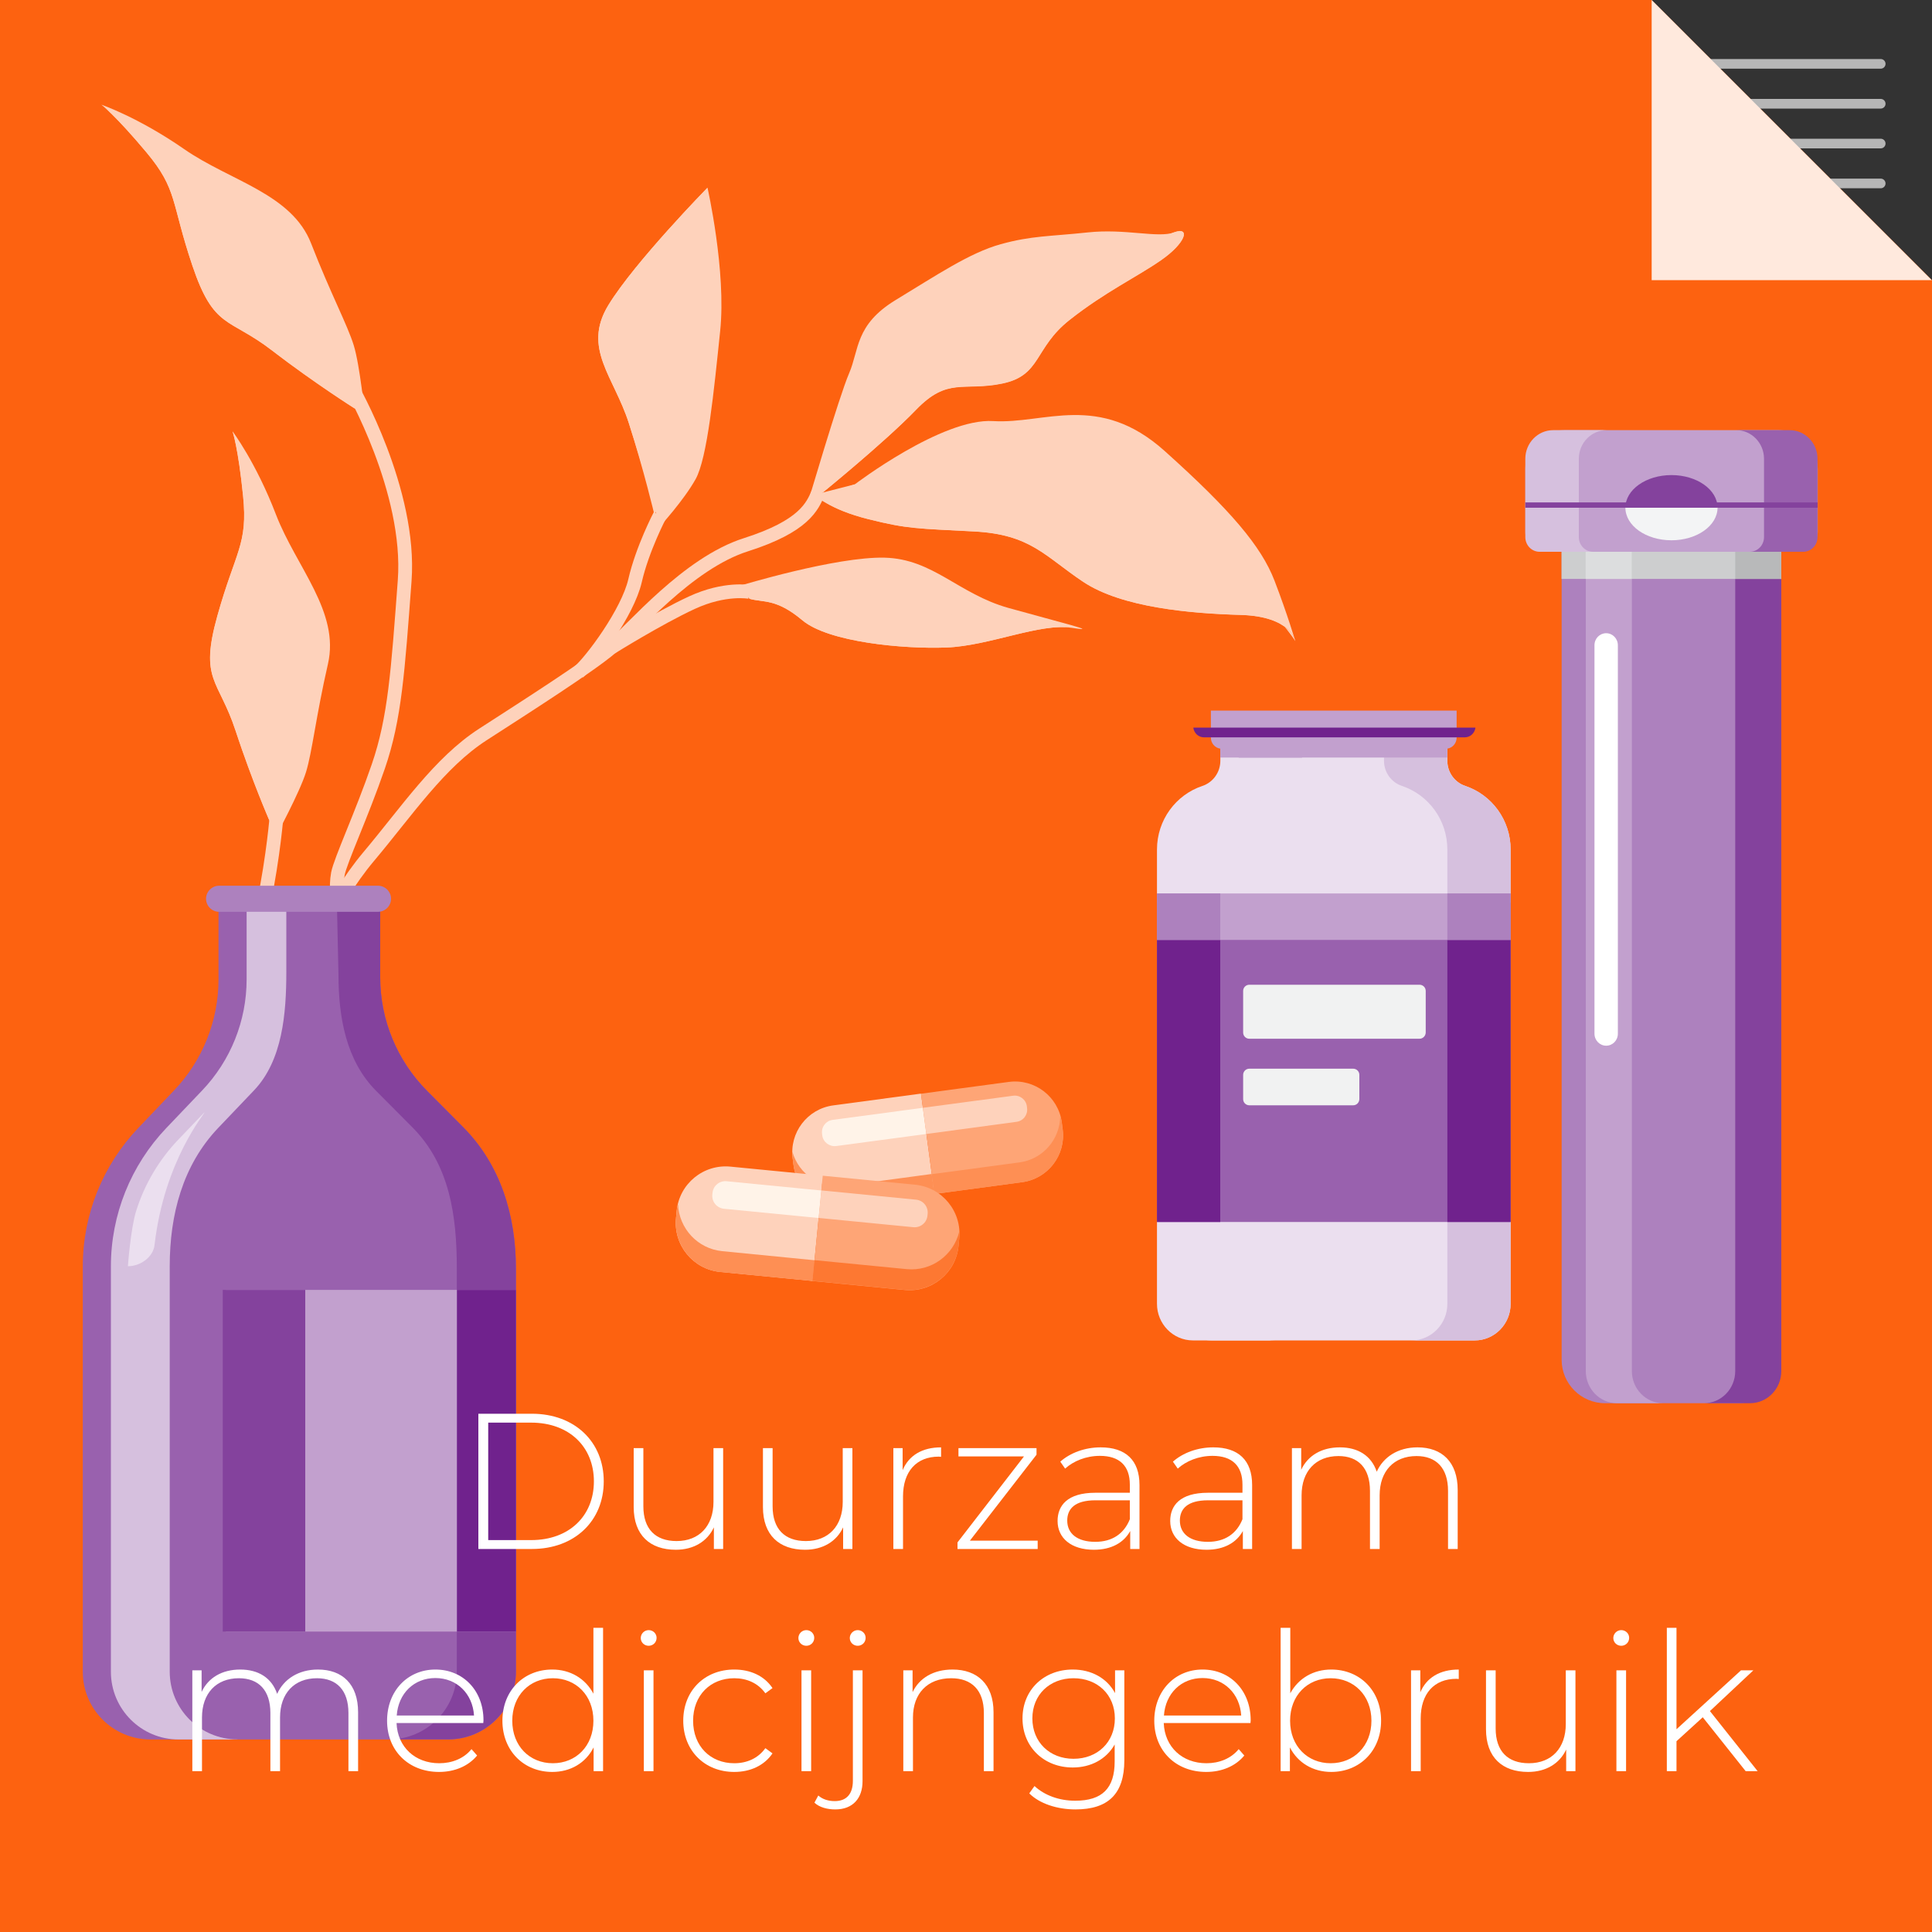 <?xml version="1.0" encoding="utf-8"?>
<!-- Generator: Adobe Illustrator 25.2.3, SVG Export Plug-In . SVG Version: 6.00 Build 0)  -->
<svg version="1.1" xmlns="http://www.w3.org/2000/svg" xmlns:xlink="http://www.w3.org/1999/xlink" x="0px" y="0px"
	 viewBox="0 0 2000 2000" style="enable-background:new 0 0 2000 2000;" xml:space="preserve">
<rect x="0" y="0" width="2000" height="2000" fill="#333333" stroke="none"/>
<style type="text/css">
	.st0{fill:#FD6210;}
	.st1{fill:none;stroke:#B6B6B6;stroke-width:10;stroke-linecap:round;}
	.st2{fill:#FFE9DD;}
	.st3{fill:none;stroke:#FED2BB;stroke-width:14.265;stroke-miterlimit:10;}
	.st4{fill:#FED2BB;}
	.st5{fill:#AD81BE;}
	.st6{fill:#C2A0CE;}
	.st7{fill:#84429D;}
	.st8{fill:#CDCECF;}
	.st9{fill:#DCDDDE;}
	.st10{fill:#B8B9BA;}
	.st11{fill:#9961AE;}
	.st12{fill:#D6C0DE;}
	.st13{fill:#F3F4F5;}
	.st14{fill:#FFFFFF;}
	.st15{fill:#EBDFEF;}
	.st16{fill:#70228D;}
	.st17{fill:#F1F2F2;}
	.st18{fill:#FEA576;}
	.st19{fill:#FFF3E8;}
	.st20{fill:#FE8F54;}
	.st21{fill:#FD7832;}
</style>
<g id="Achtergrond">
	<polygon class="st0" points="2000,2000 1543,2000 0,2000 0,0 1709.8,0 2000,290 	"/>
	<g>
		<line class="st1" x1="1762.7" y1="66.1" x2="1946.9" y2="66.1"/>
		<line class="st1" x1="1762.7" y1="107.4" x2="1946.9" y2="107.4"/>
		<line class="st1" x1="1762.7" y1="148.6" x2="1946.9" y2="148.6"/>
		<line class="st1" x1="1762.7" y1="189.9" x2="1946.9" y2="189.9"/>
		<polygon class="st2" points="1999.8,290 1709.8,290 1709.8,0 		"/>
	</g>
</g>
<g id="Takken">
	<g>
		<path class="st3" d="M847,510c-6,14.2-14.6,34.7-74.8,53.9C711.9,583,655,651.4,632.7,670.4c-22.2,19-87.6,60.7-132.8,89.9
			c-45.2,29.2-78.5,79.2-118.3,126.5s-69.6,116.7-86.7,166.1c-17.1,49.4-122.2,219.2-122.2,219.2"/>
		<path class="st3" d="M776,612.8c0,0-25.2-4.9-59.8,11.1s-83.5,46.5-83.5,46.5"/>
		<path class="st3" d="M683.1,533.5c0,0-18.1,34.5-25.7,67.6c-7.6,33-45.1,83.2-58.6,94.8"/>
		<path class="st3" d="M363.7,400.3c0,0,62.2,107.6,55.2,201s-10.1,142.2-27.3,192.2c-17.2,50-39.2,97.2-41.8,111
			c-2.6,13.8,0,29.8,0,29.8"/>
		<path class="st3" d="M286.4,843.7c0,0-3.3,42.1-13.3,90.7c-9.9,48.6-15,86-25.9,123.5c-10.9,37.4-32,141.3-48.3,168.9"/>
		<path class="st4" d="M732.4,194.3c0,0,19.6,86.3,13.1,148.5C739,405,732.3,474.1,720.1,496c-12.2,21.9-37,49-37,49
			s-16.6-58.4-32.1-106.9c-15.5-48.4-48.4-77.5-21.3-122.1C656.8,271.5,732.4,194.3,732.4,194.3z"/>
		<path class="st4" d="M776,619.9c14.4,4,27.6-0.5,54.6,22.2s104.5,29.9,149.1,28.2s96.9-25.6,129.8-20.4
			c32.9,5.2-13.9-6.1-65.7-20.6c-51.8-14.6-77.8-50.7-128-52s-149.7,29-149.7,29L776,619.9z"/>
		<path class="st4" d="M884.9,501.4c0,0,90.2-68.8,143.3-65.5c53.1,3.3,109.2-30.3,177.5,31c68.3,61.3,100,98.6,113.7,134.3
			c13.7,35.7,21.5,62.5,21.5,62.5s-4.2-25.6-56.5-27.1c-52.3-1.5-123-7.6-163-34.2c-39.9-26.6-54.3-49.1-113-52.2
			c-58.7-3.1-68.7-2.5-109.4-12.7c-40.7-10.2-52-23.4-52-23.4L884.9,501.4z"/>
		<path class="st4" d="M835.5,523.2c0,0,33-112.5,43.5-136.8c10.5-24.3,6-50.2,48.3-75.9c42.4-25.7,76.5-48.8,108.6-57.7
			c32.1-8.9,50.9-8,90.1-12.2c39.2-4.2,72.1,6.1,89.6,0c17.4-6.1,11.6,11.3-13.6,28.8s-58.1,32.9-94.9,62s-28.9,57.3-69.5,65.7
			c-40.5,8.3-56.4-7-89.4,27.3C915.1,458.7,835.5,523.2,835.5,523.2z"/>
		<path class="st4" d="M285.7,865.6c0,0-24.3-55.7-41.9-109.3c-17.6-53.6-37.6-51.7-18.8-118.9s31.7-73.6,26.6-124
			c-5.1-50.4-10.9-66.9-10.9-66.9s24.2,32,45,86.2c20.9,54.3,66.2,100.6,53.8,154.6s-16.3,91.1-22.7,111.9S285.7,865.6,285.7,865.6z
			"/>
		<path class="st4" d="M377.7,429.6c0,0-51.4-32.4-96.1-66.8s-60.1-21.6-82.4-87.7s-15.2-78.7-47.7-117.5S105,108.4,105,108.4
			s38,12.9,85.7,46s111.3,46,131.4,97.7s37.7,84.5,44.1,105.4C372.6,378.2,377.7,429.6,377.7,429.6z"/>
		<line class="st4" x1="835.5" y1="614.7" x2="776" y2="619.9"/>
		<path class="st4" d="M884.9,501.4c0,0,126.7-4.2,179.8-0.9c53.1,3.3,92.7-6.7,160.9,54.6s49.4,38.8,77.5,64.8
			c23.1,21.3,37.8,43.7,37.8,43.7s-4.2-25.6-56.5-27.1c-52.3-1.5-123-7.6-163-34.2c-39.9-26.6-54.3-49.1-113-52.2
			c-58.7-3.1-68.7-2.5-109.4-12.7c-40.7-10.2-56.4-25.2-56.4-25.2L884.9,501.4z"/>
		<path class="st4" d="M851.5,510c0,0,35.1-56.1,45.6-80.4c10.5-24.3,31.2-53.9,73.5-79.7c42.4-25.7,61.8-45.4,93.9-54.3
			c32.1-8.9,42.2-22.5,81.4-26.7c39.2-4.2,52.1-22.4,69.6-28.5c17.4-6.1,11.6,11.3-13.6,28.8s-58.1,32.9-94.9,62
			s-28.9,57.3-69.5,65.7c-40.5,8.3-56.4-7-89.4,27.3C915.1,458.7,851.5,510,851.5,510z"/>
		<path class="st4" d="M732.4,194.3c0,0-38.9,85.3-45.4,147.6c-6.5,62.3,0,120,0,145c0,23.1-9.4,46.6-9.4,46.6s-11.1-46.9-26.6-95.4
			c-15.5-48.4-48.4-77.5-21.3-122.1C656.8,271.5,732.4,194.3,732.4,194.3z"/>
		<path class="st4" d="M776,619.9c14.4,4,27.6-0.5,54.6,22.2s104.5,29.9,149.1,28.2s96.9-25.6,129.8-20.4
			c32.9,5.2-48.9-8.7-105.3-11.5c-53.7-2.6-32.7-19.8-82.9-21.2c-50.2-1.3-155.2-11-155.2-11L776,619.9z"/>
		<path class="st4" d="M278.4,848.3c0,0-17-38.3-34.5-91.9c-17.6-53.6-37.6-51.7-18.8-118.9s31.7-73.6,26.6-124
			c-5.1-50.4-10.9-66.9-10.9-66.9s33.1,61.8,34,91.5c0.6,20.5,7.7,49.1-4.8,103.1c-12.4,54,7.4,92.4,9.6,130.6
			C280.9,793.6,278.4,848.3,278.4,848.3z"/>
		<path class="st4" d="M367.2,422.9c0,0-40.9-25.6-85.6-60.1s-60.1-21.6-82.4-87.7s-15.2-78.7-47.7-117.5S105,108.4,105,108.4
			s35.8,28.6,78.5,68.1c26.8,24.8,39.1,29.7,59.2,81.4s62,75,76.1,91.6C331,363.9,367.2,422.9,367.2,422.9z"/>
	</g>
</g>
<g id="Vaasjes">
	<g>
		<path class="st5" d="M1799,1452.6h-137.4c-24.9,0-45-20.2-45-45V543.4H1844v864.1C1844,1432.4,1823.8,1452.6,1799,1452.6z"/>
		<path class="st6" d="M1721.7,1452.6c-17.9,0-32.4-14.9-32.4-33.3V543.4h-47.7v875.9c0,18.4,14.5,33.3,32.4,33.3H1721.7z"/>
		<path class="st7" d="M1796.3,1419.3V543.4h47.7v875.9c0,18.4-14.5,33.3-32.4,33.3h-47.7
			C1781.8,1452.6,1796.3,1437.7,1796.3,1419.3z"/>
		<rect x="1616.5" y="559.3" class="st8" width="227.5" height="40"/>
		<rect x="1641.5" y="559.3" class="st9" width="47.7" height="40"/>
		<rect x="1796.3" y="559.3" class="st10" width="47.7" height="40"/>
		<path class="st6" d="M1861,571.2h-261.5c-11.3,0-20.5-9.2-20.5-20.5v-65.3c0-22.1,17.9-40.1,40.1-40.1h222.5
			c22.1,0,40.1,17.9,40.1,40.1v65.3C1881.5,562,1872.4,571.2,1861,571.2z"/>
		<path class="st11" d="M1852.7,445.3h-55.4c15.9,0,28.8,13.3,28.8,29.6V556c0,8.4-6.6,15.2-14.8,15.2h55.4
			c8.2,0,14.8-6.8,14.8-15.2v-81.1C1881.5,458.6,1868.6,445.3,1852.7,445.3z"/>
		<path class="st12" d="M1607.8,445.3h55.4c-15.9,0-28.8,13.3-28.8,29.6V556c0,8.4,6.6,15.2,14.8,15.2h-55.4
			c-8.2,0-14.8-6.8-14.8-15.2v-81.1C1579,458.6,1591.9,445.3,1607.8,445.3z"/>
		<rect x="1579" y="520.1" class="st7" width="302.6" height="5.5"/>
		<path class="st13" d="M1730.3,559.3c26.3,0,47.7-15.1,47.7-33.8h-95.4C1682.6,544.2,1703.9,559.3,1730.3,559.3z"/>
		<path class="st7" d="M1730.3,491.8c-26.3,0-47.7,15.1-47.7,33.8h95.4C1778,506.9,1756.6,491.8,1730.3,491.8z"/>
		<path class="st14" d="M1674.8,1070.1c0,6.9-5.4,12.4-12.1,12.4l0,0c-6.7,0-12.1-5.6-12.1-12.4V667.9c0-6.9,5.4-12.4,12.1-12.4l0,0
			c6.7,0,12.1,5.6,12.1,12.4V1070.1z"/>
	</g>
	<g>
		<g>
			<path class="st11" d="M442.1,1129.3c-31-31.2-48.5-73.5-48.5-117.5v-77.9H226.2v79.9c0,42.9-16.5,84.1-46.1,115.1l-37,38.8
				c-36.8,38.6-57.4,89.8-57.4,143.2v419.7c0,38.7,31.4,70.1,70.1,70.1H464c38.7,0,70.1-31.4,70.1-70.1v-417.3
				c0-54.8-15.9-107.3-54.5-146.2L442.1,1129.3z"/>
			<path class="st7" d="M479.7,1167l-37.6-37.8c-31-31.2-48.5-73.5-48.5-117.5v-77.9l-44.7,7.8l1.5,67.5c0,44,7.9,88.9,38.9,120.1
				l37.6,37.8c38.6,38.8,46,91.4,46,146.2v417.3c0,38.7-31.4,70.1-70.1,70.1H464c38.7,0,70.1-31.4,70.1-70.1v-417.3
				C534.1,1258.4,518.3,1205.9,479.7,1167z"/>
			<path class="st12" d="M245.8,1800.6c-38.7,0-70.1-31.4-70.1-70.1v-419.7c0-53.3,13.4-104.6,50.2-143.2l37-38.8
				c29.6-31,33.5-79.8,33.5-122.7v-69.5l-41.1-2.7v79.9c0,42.9-16.5,84.1-46.1,115.1l-37,38.8c-36.8,38.6-57.4,89.8-57.4,143.2
				v419.7c0,38.7,31.4,70.1,70.1,70.1H245.8z"/>
			<path class="st15" d="M132.4,1310.8c12.8,0,26.2-9.3,27.6-22.1c10.1-87.6,52.5-136.4,51.7-137.3l-27,28.2
				c-20.4,21.3-35.2,46.7-43.8,74.1C135.2,1272,132.4,1310.8,132.4,1310.8z"/>
			<rect x="233.7" y="1335.3" class="st6" width="300.4" height="353.7"/>
			<rect x="473" y="1335.3" class="st16" width="61.2" height="353.7"/>
			<rect x="230.6" y="1335.3" class="st7" width="85.4" height="353.7"/>
		</g>
		<path class="st5" d="M391.3,943.9H226.8c-7.4,0-13.5-6.1-13.5-13.5v0c0-7.4,6.1-13.5,13.5-13.5h164.5c7.4,0,13.5,6.1,13.5,13.5v0
			C404.8,937.8,398.7,943.9,391.3,943.9z"/>
	</g>
	<g>
		<path class="st15" d="M1516.9,813.6c-11.1-3.7-18.6-14.2-18.6-26.1v-47.4h-235v47.4c0,11.9-7.5,22.4-18.6,26.1
			c-27.3,9.1-47,35.1-47,65.9v470.2c0,20.9,16.7,37.9,37.2,37.9h291.7c20.5,0,37.2-16.9,37.2-37.9V879.5
			C1563.8,848.7,1544.1,822.7,1516.9,813.6z"/>
		<path class="st15" d="M1319.5,1387.6c-20.5,0-37.2-16.9-37.2-37.9V879.5c0-30.8,19.7-56.8,47-65.9c11.1-3.7,18.6-14.2,18.6-26.1
			v-47.4h-65.5v47.4c0,11.9-7.5,22.4-18.6,26.1c-27.3,9.1-47,35.1-47,65.9v470.2c0,20.9,16.7,37.9,37.2,37.9H1319.5z"/>
		<path class="st12" d="M1461.1,1387.6c20.5,0,37.2-16.9,37.2-37.9V879.5c0-30.8-19.7-56.8-47-65.9c-11.1-3.7-18.6-14.2-18.6-26.1
			v-47.4h65.5v47.4c0,11.9,7.5,22.4,18.6,26.1c27.3,9.1,47,35.1,47,65.9v470.2c0,20.9-16.7,37.9-37.2,37.9H1461.1z"/>
		<path class="st6" d="M1253.5,735.6v28c0,5.8,4.2,10.6,9.7,11.4v9.2h235v-9.2c5.5-0.8,9.7-5.6,9.7-11.4v-28H1253.5z"/>
		<polygon class="st6" points="1282.3,746.7 1282.3,784.3 1347.9,784.3 1347.9,740.1 		"/>
		<path class="st16" d="M1235.3,753.2c0.7,5.7,5.3,10.1,11.1,10.1h269.9c5.7,0,10.4-4.4,11.1-10.1H1235.3z"/>
		<rect x="1197.7" y="934.5" class="st11" width="366.1" height="330.5"/>
		<rect x="1498.3" y="934.5" class="st16" width="65.5" height="330.5"/>
		<rect x="1197.7" y="934.5" class="st16" width="65.5" height="330.5"/>
		<rect x="1197.7" y="924.9" class="st6" width="366.1" height="48.1"/>
		<rect x="1498.3" y="924.9" class="st5" width="65.5" height="48.1"/>
		<rect x="1197.7" y="924.9" class="st5" width="65.5" height="48.1"/>
		<path class="st17" d="M1469.5,1075.3h-176.2c-3.5,0-6.4-2.8-6.4-6.4v-43.1c0-3.5,2.8-6.4,6.4-6.4h176.2c3.5,0,6.4,2.8,6.4,6.4
			v43.1C1475.8,1072.4,1473,1075.3,1469.5,1075.3z"/>
		<path class="st17" d="M1400.8,1144.2h-107.5c-3.5,0-6.4-2.8-6.4-6.4v-25.1c0-3.5,2.8-6.4,6.4-6.4h107.5c3.5,0,6.4,2.8,6.4,6.4
			v25.1C1407.1,1141.4,1404.3,1144.2,1400.8,1144.2z"/>
	</g>
</g>
<g id="Pillen">
	<g>
		<g>
			<path class="st4" d="M967.3,1235.9l-90.9,12.2c-26.7,3.6-51.3-15.2-54.9-41.9l-0.9-7c-3.6-26.7,15.2-51.3,41.9-54.9l90.9-12.2
				L967.3,1235.9z"/>
			<path class="st18" d="M953.4,1132.2l90.9-12.2c26.7-3.6,51.3,15.2,54.9,41.9l0.9,7c3.6,26.7-15.2,51.3-41.9,54.9l-90.9,12.2
				L953.4,1132.2z"/>
		</g>
		<path class="st19" d="M851.2,1175.4l-0.2-1.8c-0.9-7,4-13.4,10.9-14.3l93.4-12.5l3.6,27.1l-93.4,12.5
			C858.6,1187.2,852.1,1182.3,851.2,1175.4z"/>
		<path class="st4" d="M1052.3,1161.3c7-0.9,11.9-7.4,10.9-14.3l-0.2-1.8c-0.9-7-7.4-11.9-14.3-10.9l-93.4,12.5l3.6,27.1
			L1052.3,1161.3z"/>
		<g>
			<path class="st20" d="M873.6,1227.6c-24.4,3.3-46.8-12.2-53.3-35.3c0,2.3-0.1,4.5,0.2,6.8l0.9,7c3.6,26.7,28.1,45.5,54.9,41.9
				l90.9-12.2l-2.7-20.5L873.6,1227.6z"/>
			<path class="st20" d="M1055.4,1203.3l-90.9,12.2l2.7,20.5l90.9-12.2c26.7-3.6,45.5-28.1,41.9-54.9l-0.9-7c-0.3-2.3-1-4.5-1.6-6.6
				C1097.4,1179.2,1079.8,1200,1055.4,1203.3z"/>
		</g>
	</g>
	<g>
		<g>
			<path class="st4" d="M841.1,1326l-95.5-9.3c-28.1-2.7-48.6-27.7-45.8-55.8l0.7-7.4c2.7-28.1,27.7-48.6,55.8-45.8l95.5,9.3
				L841.1,1326z"/>
			<path class="st18" d="M851.7,1217.1l95.5,9.3c28.1,2.7,48.6,27.7,45.8,55.8l-0.7,7.4c-2.7,28.1-27.7,48.6-55.8,45.8l-95.5-9.3
				L851.7,1217.1z"/>
		</g>
		<path class="st19" d="M737.4,1236.7l0.2-1.9c0.7-7.3,7.2-12.7,14.6-12l98.1,9.6l-2.8,28.5l-98.1-9.6
			C742,1250.5,736.7,1244,737.4,1236.7z"/>
		<path class="st4" d="M945.5,1270.4c7.3,0.7,13.9-4.6,14.6-12l0.2-1.9c0.7-7.3-4.6-13.9-12-14.6l-98.1-9.6l-2.8,28.5L945.5,1270.4z
			"/>
		<g>
			<path class="st20" d="M747.7,1295.2c-25.6-2.5-44.8-23.6-45.8-48.6c-0.6,2.3-1.2,4.6-1.4,7l-0.7,7.4c-2.7,28.1,17.8,53,45.8,55.8
				l95.5,9.3l2.1-21.5L747.7,1295.2z"/>
			<path class="st21" d="M938.6,1313.8l-95.5-9.3l-2.1,21.5l95.5,9.3c28.1,2.7,53-17.8,55.8-45.8l0.7-7.4c0.2-2.4,0.1-4.8,0-7.1
				C987.1,1299.3,964.2,1316.3,938.6,1313.8z"/>
		</g>
	</g>
</g>
<g id="Tekst">
	<g>
		<path class="st14" d="M495.2,1463.5h55.4c44.4,0,74.4,29.2,74.4,70c0,40.8-30,70-74.4,70h-55.4V1463.5z M549.8,1594.3
			c39.6,0,65-25.2,65-60.8s-25.4-60.8-65-60.8h-44.4v121.6H549.8z"/>
		<path class="st14" d="M748.6,1499.1v104.4H739v-22.4c-6.8,14.6-21,23.2-39.4,23.2c-26.6,0-43.6-15-43.6-44.2v-61h10v60.2
			c0,23.6,12.6,36,34.4,36c23.6,0,38.2-15.8,38.2-40.6v-55.6H748.6z"/>
		<path class="st14" d="M882.4,1499.1v104.4h-9.6v-22.4c-6.8,14.6-21,23.2-39.4,23.2c-26.6,0-43.6-15-43.6-44.2v-61h10v60.2
			c0,23.6,12.6,36,34.4,36c23.6,0,38.2-15.8,38.2-40.6v-55.6H882.4z"/>
		<path class="st14" d="M974.2,1498.3v9.8c-0.8,0-1.6-0.2-2.4-0.2c-23.2,0-37,15.4-37,41.2v54.4h-10v-104.4h9.6v22.8
			C940.8,1506.7,954.6,1498.3,974.2,1498.3z"/>
		<path class="st14" d="M1074.2,1594.9v8.6h-83v-6.8l68.8-89h-67.8v-8.6h80.8v6.8l-69,89H1074.2z"/>
		<path class="st14" d="M1179.6,1537.3v66.2h-9.6v-18.6c-6.6,12-19.4,19.4-37.6,19.4c-23.4,0-37.6-12-37.6-29.8
			c0-15.8,10-29.2,39-29.2h35.8v-8.4c0-19.4-10.6-29.8-31-29.8c-14.4,0-27.4,5.4-36,13.2l-5-7.2c10.4-9.2,25.6-14.8,41.8-14.8
			C1165.2,1498.3,1179.6,1511.5,1179.6,1537.3z M1169.6,1572.7v-19.6H1134c-21.6,0-29.2,9-29.2,21c0,13.6,10.6,22,29,22
			C1151.4,1596.1,1163.6,1587.7,1169.6,1572.7z"/>
		<path class="st14" d="M1296.2,1537.3v66.2h-9.6v-18.6c-6.6,12-19.4,19.4-37.6,19.4c-23.4,0-37.6-12-37.6-29.8
			c0-15.8,10-29.2,39-29.2h35.8v-8.4c0-19.4-10.6-29.8-31-29.8c-14.4,0-27.4,5.4-36,13.2l-5-7.2c10.4-9.2,25.6-14.8,41.8-14.8
			C1281.8,1498.3,1296.2,1511.5,1296.2,1537.3z M1286.2,1572.7v-19.6h-35.6c-21.6,0-29.2,9-29.2,21c0,13.6,10.6,22,29,22
			C1268,1596.1,1280.2,1587.7,1286.2,1572.7z"/>
		<path class="st14" d="M1509,1542.5v61h-10v-60.2c0-23.6-12.2-36-32.6-36c-23.6,0-38.2,15.8-38.2,40.6v55.6h-10v-60.2
			c0-23.6-12.2-36-32.6-36c-23.6,0-38.2,15.8-38.2,40.6v55.6h-10v-104.4h9.6v22.4c6.8-14.6,21-23.2,40-23.2
			c18.8,0,32.6,8.6,38.2,25.2c6.8-15.2,22-25.2,42.2-25.2C1492.6,1498.3,1509,1513.3,1509,1542.5z"/>
		<path class="st14" d="M370.7,1772.5v61h-10v-60.2c0-23.6-12.2-36-32.6-36c-23.6,0-38.2,15.8-38.2,40.6v55.6h-10v-60.2
			c0-23.6-12.2-36-32.6-36c-23.6,0-38.2,15.8-38.2,40.6v55.6h-10v-104.4h9.6v22.4c6.8-14.6,21-23.2,40-23.2
			c18.8,0,32.6,8.6,38.2,25.2c6.8-15.2,22-25.2,42.2-25.2C354.3,1728.3,370.7,1743.3,370.7,1772.5z"/>
		<path class="st14" d="M500.3,1783.7h-89.8c1,24.8,19.2,41.6,44.2,41.6c13.2,0,25.4-4.8,33.4-14.6l5.8,6.6
			c-9.2,11.2-23.6,17-39.4,17c-31.6,0-53.8-22-53.8-53c0-31,21.4-53,50-53c28.6,0,49.8,21.6,49.8,52.6
			C500.5,1781.7,500.3,1782.7,500.3,1783.7z M410.7,1775.9h80c-1.4-22.6-17.8-38.8-40-38.8C428.5,1737.1,412.3,1753.1,410.7,1775.9z
			"/>
		<path class="st14" d="M624.3,1685.1v148.4h-9.8v-24.6c-8.2,16.2-24,25.4-42.8,25.4c-29.4,0-51.6-21.8-51.6-53
			c0-31.4,22.2-53,51.6-53c18.6,0,34.2,9.2,42.6,25v-68.2H624.3z M614.3,1781.3c0-26.2-18-44-42-44s-42,17.8-42,44
			c0,26.2,18,44,42,44S614.3,1807.5,614.3,1781.3z"/>
		<path class="st14" d="M663.3,1695.7c0-4.4,3.6-8.2,8.2-8.2c4.6,0,8.2,3.6,8.2,8c0,4.6-3.6,8.2-8.2,8.2
			C666.9,1703.7,663.3,1700.1,663.3,1695.7z M666.5,1729.1h10v104.4h-10V1729.1z"/>
		<path class="st14" d="M707.3,1781.3c0-31.2,22.2-53,52.8-53c16.6,0,31,6.4,39.6,19.2l-7.4,5.4c-7.6-10.6-19.2-15.6-32.2-15.6
			c-24.6,0-42.6,17.6-42.6,44s18,44,42.6,44c13,0,24.6-5,32.2-15.6l7.4,5.4c-8.6,12.6-23,19.2-39.6,19.2
			C729.5,1834.3,707.3,1812.3,707.3,1781.3z"/>
		<path class="st14" d="M826.5,1695.7c0-4.4,3.6-8.2,8.2-8.2c4.6,0,8.2,3.6,8.2,8c0,4.6-3.6,8.2-8.2,8.2
			C830.1,1703.7,826.5,1700.1,826.5,1695.7z M829.7,1729.1h10v104.4h-10V1729.1z"/>
		<path class="st14" d="M843.1,1866.1l4-7.4c4.2,3.8,10.2,5.8,17,5.8c12.2,0,18.8-7.4,18.8-21v-114.4h10v114.8
			c0,17.6-10,29.2-28.2,29.2C856.3,1873.1,848.1,1870.9,843.1,1866.1z M879.7,1695.7c0-4.4,3.6-8.2,8.2-8.2c4.6,0,8.2,3.6,8.2,8
			c0,4.6-3.6,8.2-8.2,8.2C883.3,1703.7,879.7,1700.1,879.7,1695.7z"/>
		<path class="st14" d="M1028.5,1772.5v61h-10v-60.2c0-23.6-12.6-36-33.8-36c-24.6,0-39.6,15.8-39.6,40.6v55.6h-10v-104.4h9.6v22.6
			c7-14.6,21.6-23.4,41.4-23.4C1011.5,1728.3,1028.5,1743.3,1028.5,1772.5z"/>
		<path class="st14" d="M1163.9,1729.1v93.2c0,35-17,50.8-50.6,50.8c-19,0-37.2-6-47.8-16.6l5.4-7.6c10.4,9.6,25.4,15.2,42.2,15.2
			c27.8,0,40.8-12.8,40.8-40.6v-17.6c-8.6,15.2-24.6,23.8-43.4,23.8c-29.6,0-52-21-52-50.8s22.4-50.6,52-50.6
			c19.2,0,35.4,8.8,43.8,24.4v-23.6H1163.9z M1154.1,1778.9c0-24.6-18-41.6-42.8-41.6c-24.6,0-42.6,17-42.6,41.6s18,41.8,42.6,41.8
			C1136.1,1820.7,1154.1,1803.5,1154.1,1778.9z"/>
		<path class="st14" d="M1294.5,1783.7h-89.8c1,24.8,19.2,41.6,44.2,41.6c13.2,0,25.4-4.8,33.4-14.6l5.8,6.6
			c-9.2,11.2-23.6,17-39.4,17c-31.6,0-53.8-22-53.8-53c0-31,21.4-53,50-53s49.8,21.6,49.8,52.6
			C1294.7,1781.7,1294.5,1782.7,1294.5,1783.7z M1204.9,1775.9h80c-1.4-22.6-17.8-38.8-40-38.8
			C1222.7,1737.1,1206.5,1753.1,1204.9,1775.9z"/>
		<path class="st14" d="M1429.7,1781.3c0,31.2-22.2,53-51.6,53c-18.8,0-34.6-9.4-42.8-25.4v24.6h-9.6v-148.4h10v67.8
			c8.4-15.6,24-24.6,42.4-24.6C1407.5,1728.3,1429.7,1749.9,1429.7,1781.3z M1419.7,1781.3c0-26.2-18.2-44-42.2-44
			c-24,0-42,17.8-42,44c0,26.2,18,44,42,44C1401.5,1825.3,1419.7,1807.5,1419.7,1781.3z"/>
		<path class="st14" d="M1510.1,1728.3v9.8c-0.8,0-1.6-0.2-2.4-0.2c-23.2,0-37,15.4-37,41.2v54.4h-10v-104.4h9.6v22.8
			C1476.7,1736.7,1490.5,1728.3,1510.1,1728.3z"/>
		<path class="st14" d="M1630.9,1729.1v104.4h-9.6v-22.4c-6.8,14.6-21,23.2-39.4,23.2c-26.6,0-43.6-15-43.6-44.2v-61h10v60.2
			c0,23.6,12.6,36,34.4,36c23.6,0,38.2-15.8,38.2-40.6v-55.6H1630.9z"/>
		<path class="st14" d="M1670.1,1695.7c0-4.4,3.6-8.2,8.2-8.2c4.6,0,8.2,3.6,8.2,8c0,4.6-3.6,8.2-8.2,8.2
			C1673.7,1703.7,1670.1,1700.1,1670.1,1695.7z M1673.3,1729.1h10v104.4h-10V1729.1z"/>
		<path class="st14" d="M1762.7,1777.7l-27.2,24.8v31h-10v-148.4h10v105l66.8-61h12.8l-45,42.2l49.4,62.2h-12.4L1762.7,1777.7z"/>
	</g>
</g>
</svg>
